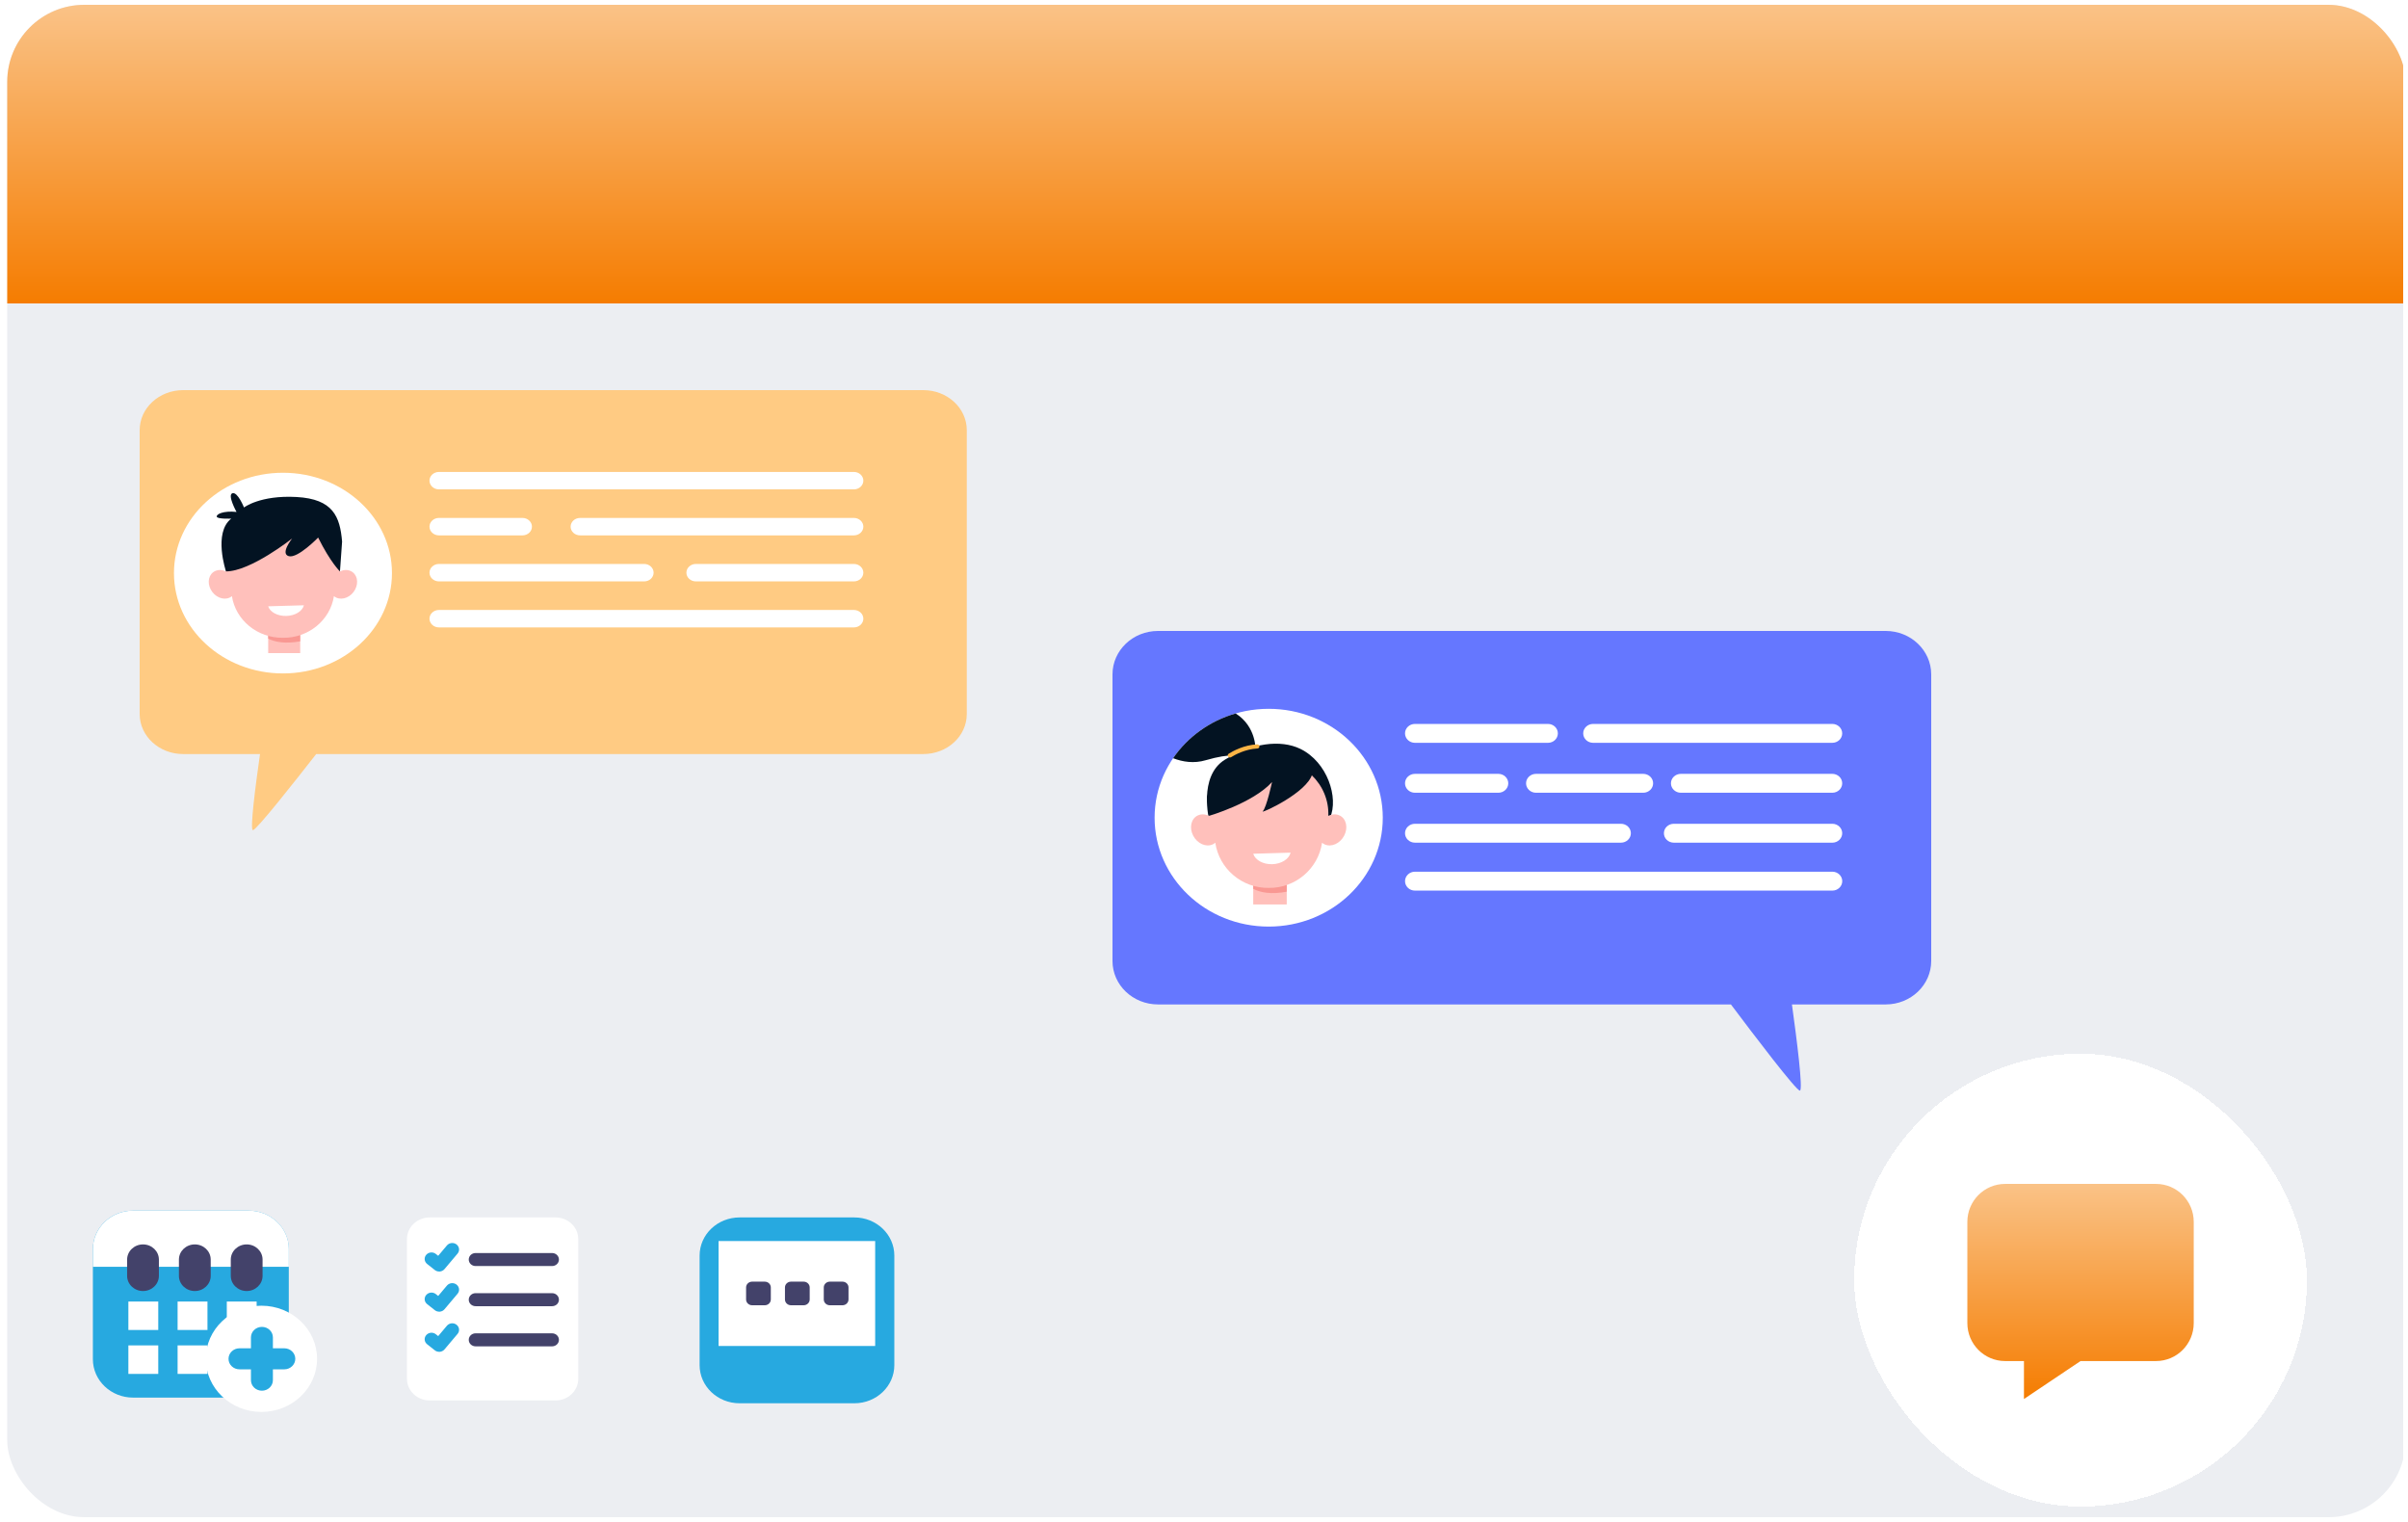 <svg width="250" height="158" viewBox="0 0 250 158" fill="none" xmlns="http://www.w3.org/2000/svg">
<g clip-path="url(#clip0_6619_24470)">
<g clip-path="url(#clip1_6619_24470)">
<rect x="0.75" y="0.5" width="249" height="157" rx="8" fill="#ECEEF2"/>
<rect width="249" height="31" transform="translate(0.75 0.5)" fill="url(#paint0_linear_6619_24470)"/>
<path d="M95.857 40.5H19.015C16.521 40.5 14.5 42.361 14.5 44.656V74.124C14.5 76.418 16.521 78.279 19.015 78.279H26.995C26.531 81.523 25.926 86.176 26.259 86.176C26.614 86.176 30.485 81.281 32.827 78.279H95.858C98.352 78.279 100.373 76.418 100.373 74.124V44.656C100.373 42.361 98.352 40.5 95.858 40.5H95.857Z" fill="#FFCB83"/>
<path d="M40.694 59.494C40.694 65.247 35.627 69.91 29.377 69.91C23.128 69.91 18.061 65.246 18.061 59.494C18.061 53.742 23.128 49.077 29.377 49.077C35.627 49.077 40.694 53.742 40.694 59.494Z" fill="white"/>
<path d="M31.167 64.743H27.844V67.797H31.167V64.743Z" fill="#FFC0BB"/>
<path d="M31.167 66.575V64.744H27.844V66.301C28.56 66.655 29.618 66.857 31.167 66.575Z" fill="#F99893"/>
<path d="M36.407 59.276C36.06 59.118 35.658 59.147 35.293 59.317C35.418 56.304 32.743 53.769 29.375 53.877C26.008 53.769 23.333 56.304 23.458 59.317C23.093 59.147 22.691 59.12 22.344 59.276C21.679 59.577 21.473 60.441 21.882 61.205C22.293 61.969 23.164 62.344 23.829 62.042C23.922 62 24.004 61.947 24.078 61.884C24.46 64.375 26.72 66.243 29.374 66.209C32.027 66.243 34.288 64.375 34.669 61.884C34.743 61.947 34.826 62 34.918 62.042C35.584 62.344 36.455 61.969 36.866 61.205C37.276 60.441 37.069 59.577 36.404 59.276H36.407Z" fill="#FFC0BB"/>
<path d="M25.33 52.683C25.33 52.683 26.998 51.384 30.788 51.594C34.579 51.803 35.3 53.625 35.516 56.225L35.295 59.319C35.295 59.319 34.312 58.388 33.029 55.804C33.029 55.804 30.907 57.996 29.983 57.736C29.059 57.477 30.333 55.898 30.333 55.898C30.333 55.898 26.009 59.323 23.462 59.317C23.462 59.317 22.113 55.309 24.006 53.839C24.006 53.839 22.581 53.901 22.506 53.643C22.43 53.385 23.186 52.999 24.556 53.145C24.556 53.145 23.581 51.387 24.125 51.205C24.67 51.023 25.333 52.683 25.333 52.683H25.33Z" fill="#031322"/>
<path d="M31.55 62.837C31.403 63.441 30.652 63.915 29.732 63.941C28.811 63.967 28.029 63.535 27.844 62.94L31.55 62.835V62.837Z" fill="white"/>
<path d="M88.65 50.803H45.572C45.029 50.803 44.589 50.397 44.589 49.897C44.589 49.398 45.029 48.992 45.572 48.992H88.65C89.193 48.992 89.633 49.398 89.633 49.897C89.633 50.397 89.193 50.803 88.65 50.803Z" fill="white"/>
<path d="M54.244 55.578H45.572C45.029 55.578 44.589 55.172 44.589 54.673C44.589 54.173 45.029 53.767 45.572 53.767H54.244C54.787 53.767 55.227 54.173 55.227 54.673C55.227 55.172 54.787 55.578 54.244 55.578Z" fill="white"/>
<path d="M88.65 55.578H60.226C59.683 55.578 59.242 55.172 59.242 54.673C59.242 54.173 59.683 53.767 60.226 53.767H88.65C89.193 53.767 89.633 54.173 89.633 54.673C89.633 55.172 89.193 55.578 88.65 55.578Z" fill="white"/>
<path d="M66.876 60.355H45.572C45.029 60.355 44.589 59.949 44.589 59.45C44.589 58.95 45.029 58.544 45.572 58.544H66.876C67.419 58.544 67.859 58.95 67.859 59.45C67.859 59.949 67.419 60.355 66.876 60.355Z" fill="white"/>
<path d="M88.65 60.355H72.245C71.702 60.355 71.262 59.949 71.262 59.45C71.262 58.95 71.702 58.544 72.245 58.544H88.65C89.192 58.544 89.633 58.95 89.633 59.45C89.633 59.949 89.192 60.355 88.65 60.355Z" fill="white"/>
<path d="M88.65 65.132H45.572C45.029 65.132 44.589 64.726 44.589 64.227C44.589 63.727 45.029 63.321 45.572 63.321H88.65C89.193 63.321 89.633 63.727 89.633 64.227C89.633 64.726 89.193 65.132 88.65 65.132Z" fill="white"/>
<g filter="url(#filter0_d_6619_24470)">
<rect x="192.5" y="102.5" width="47.008" height="47.008" rx="23.504" fill="white" shape-rendering="crispEdges"/>
<path fill-rule="evenodd" clip-rule="evenodd" d="M216.004 134.403H223.838C226.002 134.403 227.755 132.639 227.755 130.462V119.955C227.755 117.779 226.002 116.015 223.838 116.015H208.169C206.006 116.015 204.252 117.779 204.252 119.955V130.462C204.252 132.639 206.006 134.403 208.169 134.403H210.128V138.343L216.004 134.403Z" fill="url(#paint1_linear_6619_24470)"/>
</g>
<path d="M25.807 125.676H13.818C11.512 125.676 9.643 127.46 9.643 129.661V141.101C9.643 143.302 11.512 145.086 13.818 145.086H25.807C28.113 145.086 29.983 143.302 29.983 141.101V129.661C29.983 127.46 28.113 125.676 25.807 125.676Z" fill="#27A9E0"/>
<path d="M25.807 125.676H13.823C11.519 125.676 9.647 127.462 9.647 129.661V131.506H29.987V129.661C29.987 127.462 28.116 125.676 25.812 125.676H25.807Z" fill="white"/>
<path d="M16.497 132.447C16.497 133.315 15.761 134.022 14.847 134.022C13.938 134.022 13.197 133.32 13.197 132.447V130.758C13.197 129.89 13.938 129.183 14.847 129.183C15.757 129.183 16.497 129.886 16.497 130.758V132.447Z" fill="#43426A"/>
<path d="M21.876 132.447C21.876 133.315 21.136 134.022 20.226 134.022C19.317 134.022 18.576 133.32 18.576 132.447V130.758C18.576 129.89 19.312 129.183 20.226 129.183C21.136 129.183 21.876 129.886 21.876 130.758V132.447Z" fill="#43426A"/>
<path d="M27.26 132.447C27.26 133.315 26.519 134.022 25.61 134.022C24.701 134.022 23.96 133.32 23.96 132.447V130.758C23.96 129.89 24.701 129.183 25.61 129.183C26.519 129.183 27.26 129.886 27.26 130.758V132.447Z" fill="#43426A"/>
<path d="M16.431 135.11H13.328V138.067H16.431V135.11Z" fill="white"/>
<path d="M21.54 135.11H18.438V138.067H21.54V135.11Z" fill="white"/>
<path d="M26.644 135.11H23.546V138.067H26.644V135.11Z" fill="white"/>
<path d="M16.431 139.669H13.328V142.625H16.431V139.669Z" fill="white"/>
<path d="M21.54 139.669H18.438V142.625H21.54V139.669Z" fill="white"/>
<path d="M26.644 139.669H23.546V142.625H26.644V139.669Z" fill="white"/>
<path d="M32.918 141.06C32.918 144.104 30.33 146.574 27.14 146.574C23.951 146.574 21.362 144.104 21.362 141.06C21.362 138.016 23.951 135.546 27.14 135.546C30.33 135.546 32.918 138.016 32.918 141.06Z" fill="white"/>
<path d="M28.333 143.277C28.333 143.879 27.823 144.37 27.193 144.37C26.563 144.37 26.053 143.883 26.053 143.277V138.838C26.053 138.236 26.563 137.745 27.193 137.745C27.823 137.745 28.333 138.232 28.333 138.838V143.277Z" fill="#27A9E0"/>
<path d="M24.865 142.152C24.235 142.152 23.725 141.666 23.725 141.06C23.725 140.458 24.235 139.967 24.865 139.967H29.517C30.147 139.967 30.657 140.454 30.657 141.06C30.657 141.661 30.147 142.152 29.517 142.152H24.865Z" fill="#27A9E0"/>
<path d="M57.675 126.383H44.611C43.307 126.383 42.25 127.391 42.25 128.636V143.13C42.25 144.375 43.307 145.383 44.611 145.383H57.675C58.979 145.383 60.036 144.375 60.036 143.13V128.636C60.036 127.391 58.979 126.383 57.675 126.383Z" fill="white"/>
<path d="M45.598 131.997C45.432 131.997 45.272 131.943 45.144 131.844L44.346 131.213C44.044 130.974 44.002 130.551 44.252 130.262C44.502 129.974 44.946 129.933 45.248 130.172L45.494 130.366L46.4 129.289C46.646 129.001 47.09 128.951 47.397 129.185C47.699 129.42 47.751 129.843 47.505 130.136L46.145 131.749C46.027 131.889 45.852 131.979 45.664 131.997C45.64 131.997 45.617 131.997 45.593 131.997H45.598Z" fill="#27A9E0"/>
<path d="M58.029 130.753C58.029 131.127 57.712 131.429 57.32 131.429H49.374C48.982 131.429 48.666 131.127 48.666 130.753C48.666 130.379 48.982 130.078 49.374 130.078H57.32C57.712 130.078 58.029 130.379 58.029 130.753Z" fill="#43426A"/>
<path d="M45.598 136.165C45.432 136.165 45.272 136.111 45.144 136.011L44.346 135.381C44.044 135.142 44.002 134.718 44.252 134.43C44.502 134.142 44.946 134.101 45.248 134.34L45.494 134.534L46.4 133.457C46.646 133.168 47.09 133.119 47.397 133.353C47.699 133.587 47.751 134.011 47.505 134.304L46.145 135.917C46.027 136.057 45.852 136.147 45.664 136.165C45.64 136.165 45.617 136.165 45.593 136.165H45.598Z" fill="#27A9E0"/>
<path d="M58.029 134.921C58.029 135.295 57.712 135.597 57.32 135.597H49.374C48.982 135.597 48.666 135.295 48.666 134.921C48.666 134.547 48.982 134.245 49.374 134.245H57.32C57.712 134.245 58.029 134.547 58.029 134.921Z" fill="#43426A"/>
<path d="M45.598 140.332C45.432 140.332 45.272 140.278 45.144 140.179L44.346 139.548C44.044 139.31 44.002 138.886 44.252 138.598C44.502 138.309 44.946 138.269 45.248 138.508L45.494 138.701L46.4 137.624C46.646 137.336 47.09 137.287 47.397 137.521C47.699 137.755 47.751 138.179 47.505 138.472L46.145 140.085C46.027 140.224 45.852 140.314 45.664 140.332C45.64 140.332 45.617 140.332 45.593 140.332H45.598Z" fill="#27A9E0"/>
<path d="M58.029 139.089C58.029 139.463 57.712 139.765 57.32 139.765H49.374C48.982 139.765 48.666 139.463 48.666 139.089C48.666 138.715 48.982 138.413 49.374 138.413H57.32C57.712 138.413 58.029 138.715 58.029 139.089Z" fill="#43426A"/>
<path d="M88.7 126.383H76.784C74.492 126.383 72.634 128.156 72.634 130.344V141.715C72.634 143.902 74.492 145.675 76.784 145.675H88.7C90.992 145.675 92.85 143.902 92.85 141.715V130.344C92.85 128.156 90.992 126.383 88.7 126.383Z" fill="#27A9E0"/>
<path d="M90.861 128.833H74.603V139.725H90.861V128.833Z" fill="white"/>
<path d="M86.152 133.049H87.467C87.811 133.049 88.093 133.319 88.093 133.647V134.902C88.093 135.231 87.811 135.5 87.467 135.5H86.152C85.808 135.5 85.525 135.231 85.525 134.902V133.647C85.525 133.319 85.808 133.049 86.152 133.049Z" fill="#43426A"/>
<path d="M82.121 133.049H83.436C83.781 133.049 84.063 133.319 84.063 133.647V134.902C84.063 135.231 83.781 135.5 83.436 135.5H82.121C81.777 135.5 81.495 135.231 81.495 134.902V133.647C81.495 133.319 81.777 133.049 82.121 133.049Z" fill="#43426A"/>
<path d="M78.085 133.049H79.4C79.745 133.049 80.027 133.319 80.027 133.647V134.902C80.027 135.231 79.745 135.5 79.4 135.5H78.085C77.741 135.5 77.459 135.231 77.459 134.902V133.647C77.459 133.319 77.741 133.049 78.085 133.049Z" fill="#43426A"/>
<path d="M195.775 65.5H120.225C117.616 65.5 115.5 67.519 115.5 70.009V99.762C115.5 102.252 117.616 104.271 120.225 104.271H179.706C182.112 107.477 186.478 113.218 186.863 113.218C187.223 113.218 186.529 107.795 186.04 104.271H195.775C198.384 104.271 200.5 102.252 200.5 99.762V70.009C200.5 67.519 198.384 65.5 195.775 65.5Z" fill="#6577FF"/>
<path d="M143.561 84.886C143.561 91.13 138.257 96.19 131.716 96.19C125.175 96.19 119.871 91.129 119.871 84.886C119.871 78.644 125.175 73.583 131.716 73.583C138.257 73.583 143.561 78.644 143.561 84.886Z" fill="white"/>
<path d="M125.549 85.184C125.549 85.184 124.373 80.584 127.171 78.863C129.97 77.14 132.957 76.747 134.999 77.739C137.829 79.115 138.992 82.833 138.088 84.888L130.574 83.087L125.547 85.184H125.549Z" fill="#031322"/>
<path d="M133.59 90.582H130.111V93.896H133.59V90.582Z" fill="#FFC0BB"/>
<path d="M133.59 92.569V90.582H130.111V92.273C130.861 92.656 131.969 92.876 133.59 92.569Z" fill="#F99893"/>
<path d="M139.073 84.651C138.711 84.481 138.289 84.511 137.907 84.695C138.039 81.425 135.239 78.675 131.715 78.791C128.189 78.675 125.39 81.425 125.522 84.695C125.14 84.511 124.718 84.481 124.356 84.651C123.66 84.978 123.443 85.915 123.873 86.745C124.303 87.574 125.215 87.98 125.911 87.654C126.009 87.608 126.094 87.549 126.172 87.483C126.572 90.185 128.938 92.212 131.715 92.174C134.491 92.212 136.859 90.185 137.257 87.483C137.335 87.549 137.422 87.608 137.518 87.654C138.214 87.98 139.127 87.574 139.556 86.745C139.986 85.915 139.769 84.978 139.073 84.651Z" fill="#FFC0BB"/>
<path d="M133.991 88.513C133.838 89.168 133.053 89.684 132.088 89.713C131.124 89.741 130.306 89.273 130.111 88.627L133.991 88.513Z" fill="white"/>
<path d="M125.52 84.695C125.52 84.695 130.073 83.378 132.065 81.182C132.065 81.182 131.501 83.829 131.081 84.251C131.214 84.336 135.627 82.286 136.228 80.398C136.826 78.508 131.715 77.828 131.715 77.828C131.715 77.828 129.963 78.54 129.876 78.582C129.788 78.624 128.144 78.808 127.957 79.206C127.712 79.726 126.551 79.772 126.551 79.772L125.819 81.225L125.306 82.755L125.522 84.691L125.52 84.695Z" fill="#031322"/>
<path d="M121.792 78.711C122.798 79.098 123.96 79.276 125.163 78.923C127.82 78.145 128.872 78.447 129.224 78.639C129.437 78.754 129.689 78.8 129.92 78.726C130.182 78.642 130.425 78.417 130.35 77.845C130.35 77.845 130.455 75.437 128.291 74.065C125.592 74.841 123.299 76.511 121.79 78.715L121.792 78.711Z" fill="#031322"/>
<path d="M127.508 78.553C127.429 78.453 127.454 78.312 127.564 78.244C128.007 77.965 129.149 77.339 130.519 77.272C130.648 77.267 130.756 77.365 130.756 77.487C130.756 77.601 130.662 77.695 130.541 77.701C129.288 77.764 128.214 78.352 127.81 78.605C127.711 78.665 127.58 78.643 127.51 78.553H127.508Z" fill="#FEB546"/>
<path d="M160.71 77.113H146.9C146.331 77.113 145.87 76.673 145.87 76.132C145.87 75.589 146.331 75.151 146.9 75.151H160.71C161.279 75.151 161.738 75.591 161.738 76.132C161.738 76.675 161.277 77.113 160.71 77.113Z" fill="white"/>
<path d="M155.561 82.296H146.9C146.331 82.296 145.87 81.856 145.87 81.315C145.87 80.772 146.332 80.334 146.898 80.334H155.559C156.128 80.334 156.589 80.774 156.589 81.315C156.589 81.858 156.128 82.296 155.559 82.296H155.561Z" fill="white"/>
<path d="M170.6 82.296H159.467C158.898 82.296 158.437 81.856 158.437 81.315C158.437 80.772 158.898 80.334 159.465 80.334H170.598C171.166 80.334 171.628 80.774 171.628 81.315C171.628 81.858 171.166 82.296 170.598 82.296H170.6Z" fill="white"/>
<path d="M190.231 82.296H174.508C173.939 82.296 173.478 81.856 173.478 81.315C173.478 80.772 173.939 80.334 174.508 80.334H190.231C190.799 80.334 191.259 80.774 191.259 81.315C191.259 81.858 190.797 82.296 190.231 82.296Z" fill="white"/>
<path d="M190.229 77.113H165.398C164.83 77.113 164.37 76.673 164.37 76.132C164.37 75.589 164.832 75.151 165.398 75.151H190.229C190.798 75.151 191.258 75.591 191.258 76.132C191.258 76.675 190.796 77.113 190.229 77.113Z" fill="white"/>
<path d="M190.231 92.455H146.9C146.331 92.455 145.872 92.015 145.872 91.474C145.872 90.931 146.333 90.491 146.902 90.491H190.233C190.801 90.491 191.263 90.931 191.263 91.474C191.263 92.017 190.801 92.455 190.235 92.455H190.231Z" fill="white"/>
<path d="M168.289 87.479H146.9C146.331 87.479 145.87 87.039 145.87 86.498C145.87 85.955 146.331 85.517 146.9 85.517H168.289C168.858 85.517 169.317 85.957 169.317 86.498C169.317 87.041 168.856 87.479 168.289 87.479Z" fill="white"/>
<path d="M190.231 87.479H173.778C173.209 87.479 172.748 87.039 172.748 86.498C172.748 85.955 173.209 85.517 173.778 85.517H190.231C190.8 85.517 191.259 85.957 191.259 86.498C191.259 87.041 190.798 87.481 190.231 87.481V87.479Z" fill="white"/>
</g>
</g>
<defs>
<filter id="filter0_d_6619_24470" x="178.724" y="95.612" width="74.559" height="74.559" filterUnits="userSpaceOnUse" color-interpolation-filters="sRGB">
<feFlood flood-opacity="0" result="BackgroundImageFix"/>
<feColorMatrix in="SourceAlpha" type="matrix" values="0 0 0 0 0 0 0 0 0 0 0 0 0 0 0 0 0 0 127 0" result="hardAlpha"/>
<feOffset dy="6.888"/>
<feGaussianBlur stdDeviation="6.888"/>
<feComposite in2="hardAlpha" operator="out"/>
<feColorMatrix type="matrix" values="0 0 0 0 0 0 0 0 0 0 0 0 0 0 0 0 0 0 0.05 0"/>
<feBlend mode="normal" in2="BackgroundImageFix" result="effect1_dropShadow_6619_24470"/>
<feBlend mode="normal" in="SourceGraphic" in2="effect1_dropShadow_6619_24470" result="shape"/>
</filter>
<linearGradient id="paint0_linear_6619_24470" x1="124.5" y1="31.203" x2="124.5" y2="0.158" gradientUnits="userSpaceOnUse">
<stop stop-color="#F57C00"/>
<stop offset="1" stop-color="#FAC286"/>
</linearGradient>
<linearGradient id="paint1_linear_6619_24470" x1="216.004" y1="138.489" x2="216.004" y2="116.128" gradientUnits="userSpaceOnUse">
<stop stop-color="#F57C00"/>
<stop offset="1" stop-color="#FAC286"/>
</linearGradient>
<clipPath id="clip0_6619_24470">
<rect width="249.25" height="157" fill="white" transform="translate(0.25 0.5)"/>
</clipPath>
<clipPath id="clip1_6619_24470">
<rect x="0.75" y="0.5" width="249" height="157" rx="8" fill="white"/>
</clipPath>
</defs>
</svg>
